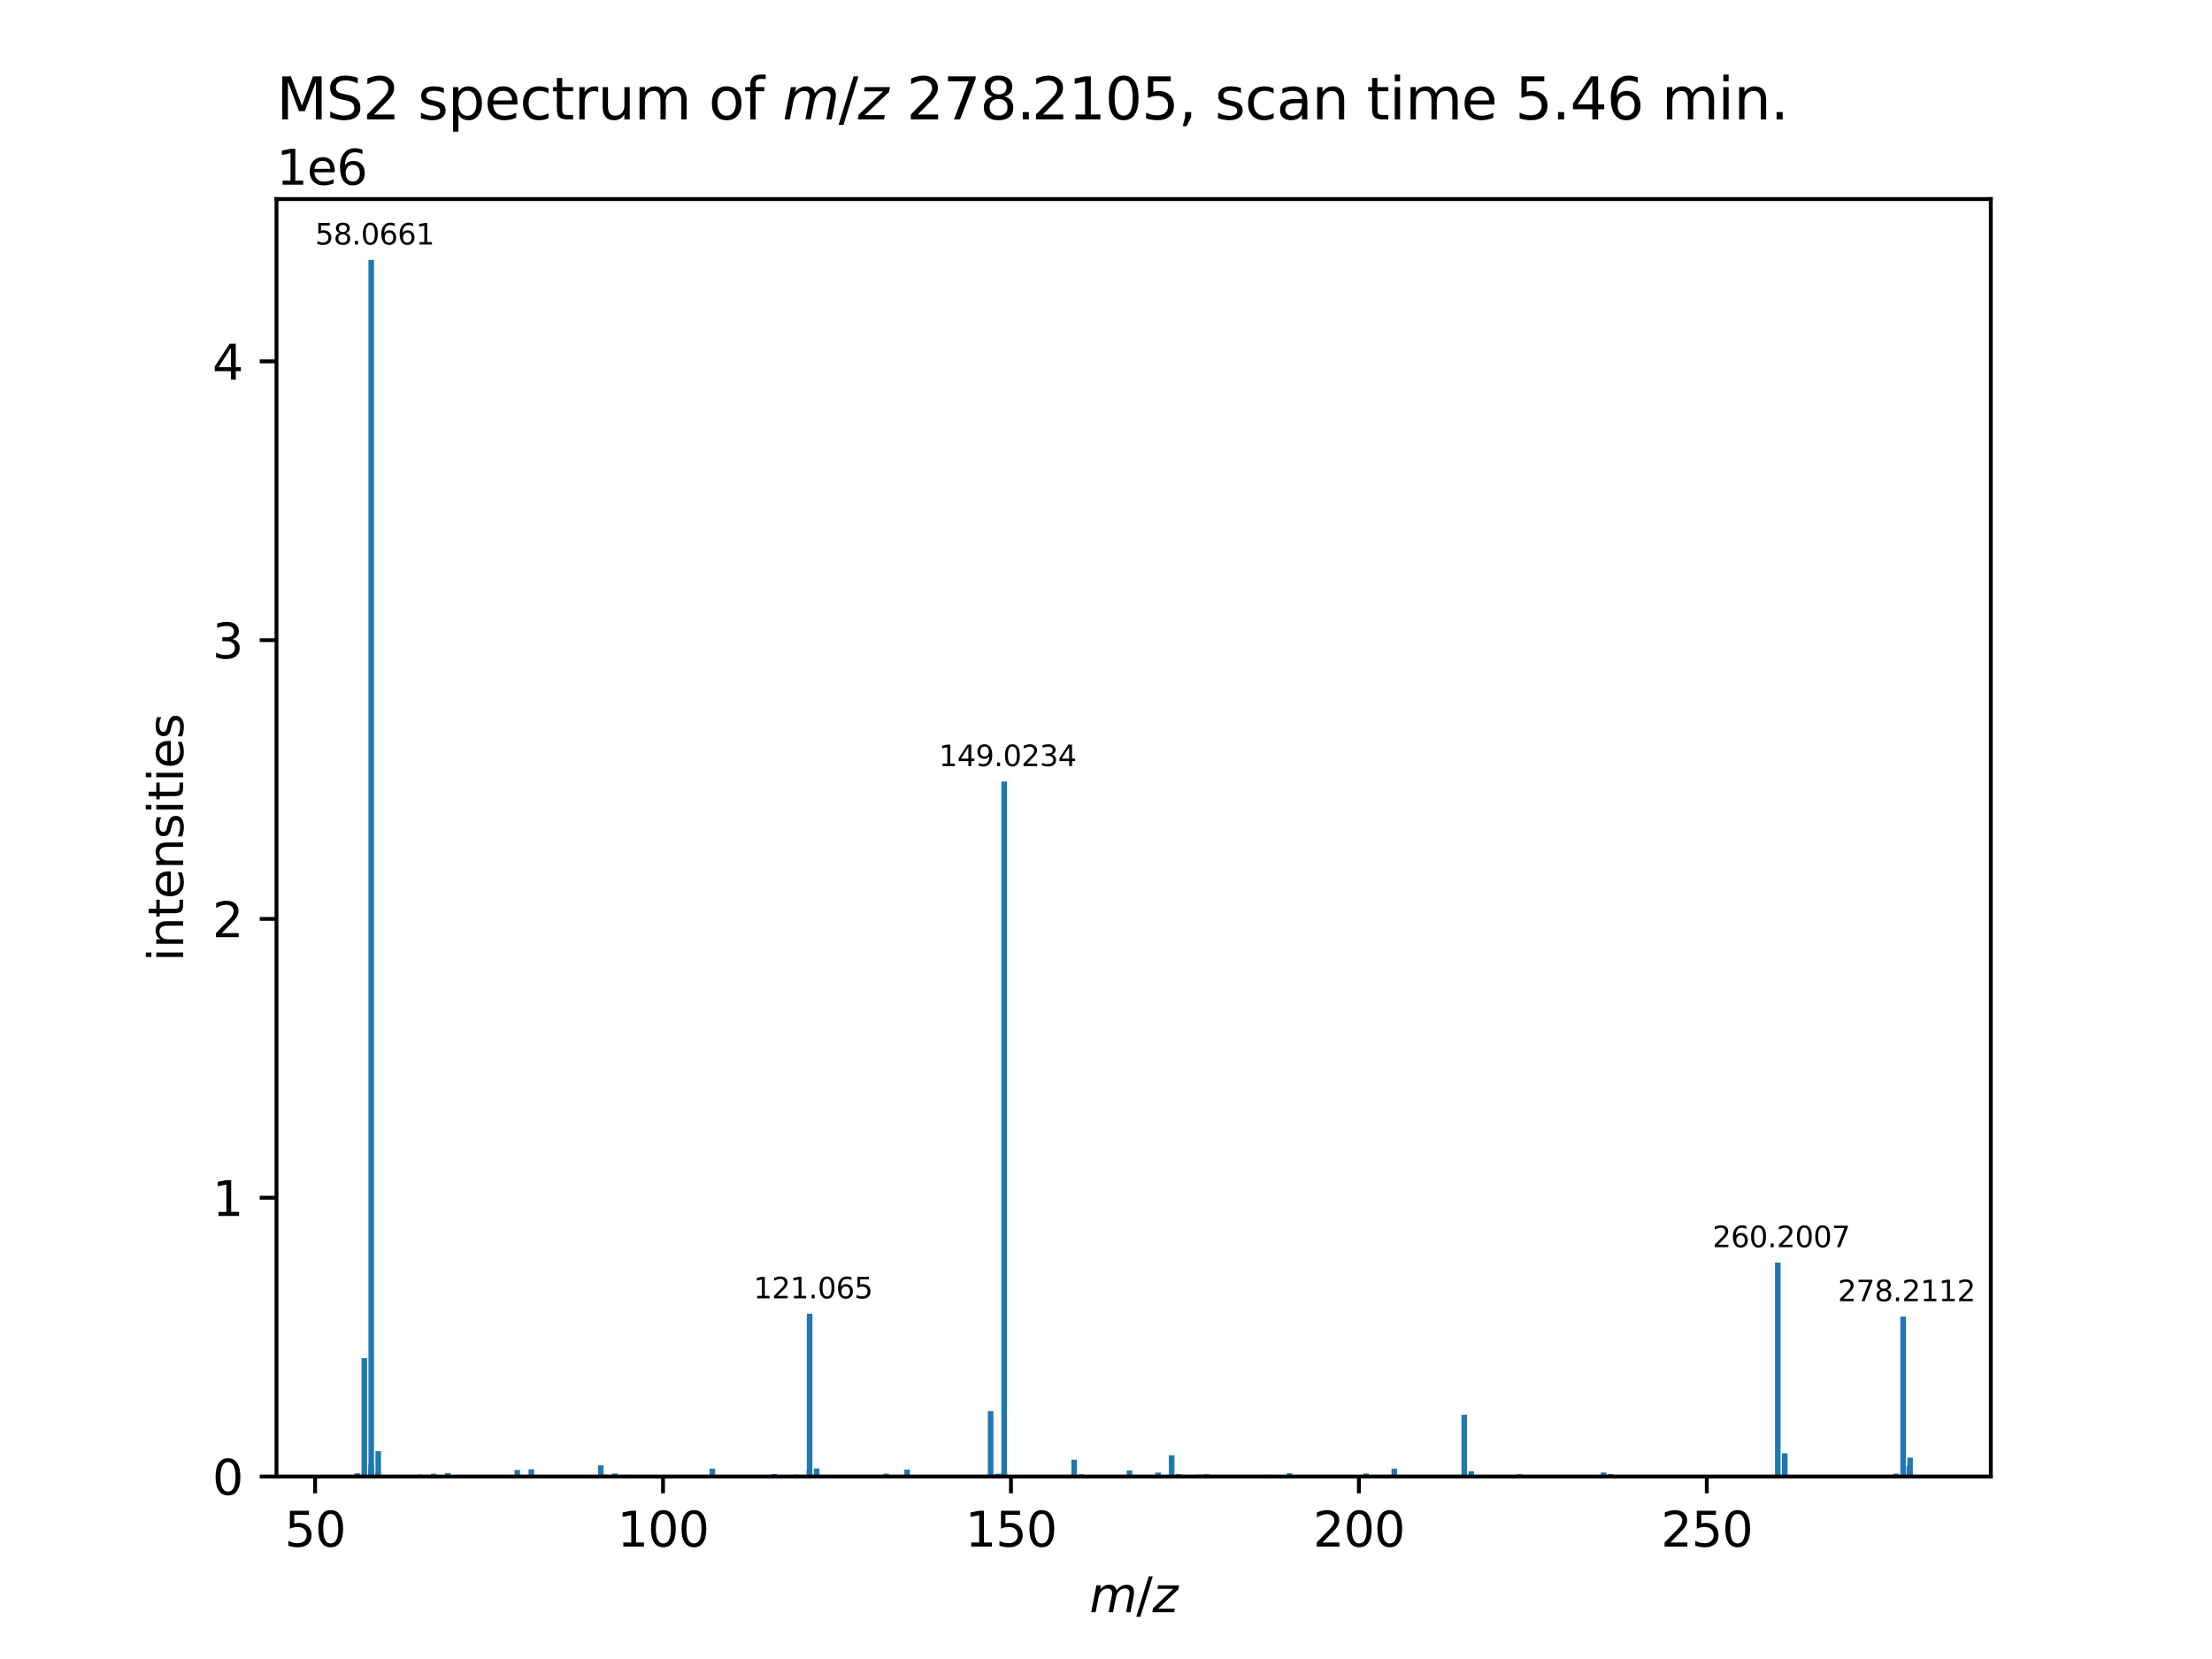 <?xml version="1.0" encoding="utf-8" standalone="no"?>
<!DOCTYPE svg PUBLIC "-//W3C//DTD SVG 1.1//EN"
  "http://www.w3.org/Graphics/SVG/1.1/DTD/svg11.dtd">
<svg xmlns:xlink="http://www.w3.org/1999/xlink" width="460.8pt" height="345.6pt" viewBox="0 0 460.8 345.6" xmlns="http://www.w3.org/2000/svg" version="1.1">
 <defs>
  <style type="text/css">*{stroke-linejoin: round; stroke-linecap: butt}</style>
 </defs>
 <g id="figure_1">
  <g id="patch_1">
   <path d="M 0 345.6 
L 460.8 345.6 
L 460.8 0 
L 0 0 
z
" style="fill: #ffffff"/>
  </g>
  <g id="axes_1">
   <g id="patch_2">
    <path d="M 57.6 307.584 
L 414.72 307.584 
L 414.72 41.472 
L 57.6 41.472 
z
" style="fill: #ffffff"/>
   </g>
   <g id="patch_3">
    <path d="M 73.833 307.584 
L 74.992 307.584 
L 74.992 306.91 
L 73.833 306.91 
z
" clip-path="url(#p2439f1c4aa)" style="fill: #1f77b4"/>
   </g>
   <g id="patch_4">
    <path d="M 75.308 307.584 
L 76.467 307.584 
L 76.467 306.973 
L 75.308 306.973 
z
" clip-path="url(#p2439f1c4aa)" style="fill: #1f77b4"/>
   </g>
   <g id="patch_5">
    <path d="M 75.312 307.584 
L 76.472 307.584 
L 76.472 282.923 
L 75.312 282.923 
z
" clip-path="url(#p2439f1c4aa)" style="fill: #1f77b4"/>
   </g>
   <g id="patch_6">
    <path d="M 76.746 307.584 
L 77.906 307.584 
L 77.906 306.656 
L 76.746 306.656 
z
" clip-path="url(#p2439f1c4aa)" style="fill: #1f77b4"/>
   </g>
   <g id="patch_7">
    <path d="M 76.748 307.584 
L 77.907 307.584 
L 77.907 306.464 
L 76.748 306.464 
z
" clip-path="url(#p2439f1c4aa)" style="fill: #1f77b4"/>
   </g>
   <g id="patch_8">
    <path d="M 76.755 307.584 
L 77.914 307.584 
L 77.914 54.144 
L 76.755 54.144 
z
" clip-path="url(#p2439f1c4aa)" style="fill: #1f77b4"/>
   </g>
   <g id="patch_9">
    <path d="M 76.759 307.584 
L 77.918 307.584 
L 77.918 304.97 
L 76.759 304.97 
z
" clip-path="url(#p2439f1c4aa)" style="fill: #1f77b4"/>
   </g>
   <g id="patch_10">
    <path d="M 76.762 307.584 
L 77.921 307.584 
L 77.921 306.816 
L 76.762 306.816 
z
" clip-path="url(#p2439f1c4aa)" style="fill: #1f77b4"/>
   </g>
   <g id="patch_11">
    <path d="M 76.764 307.584 
L 77.923 307.584 
L 77.923 305.835 
L 76.764 305.835 
z
" clip-path="url(#p2439f1c4aa)" style="fill: #1f77b4"/>
   </g>
   <g id="patch_12">
    <path d="M 76.769 307.584 
L 77.928 307.584 
L 77.928 307.329 
L 76.769 307.329 
z
" clip-path="url(#p2439f1c4aa)" style="fill: #1f77b4"/>
   </g>
   <g id="patch_13">
    <path d="M 76.77 307.584 
L 77.93 307.584 
L 77.93 307.314 
L 76.77 307.314 
z
" clip-path="url(#p2439f1c4aa)" style="fill: #1f77b4"/>
   </g>
   <g id="patch_14">
    <path d="M 78.2 307.584 
L 79.359 307.584 
L 79.359 306.814 
L 78.2 306.814 
z
" clip-path="url(#p2439f1c4aa)" style="fill: #1f77b4"/>
   </g>
   <g id="patch_15">
    <path d="M 78.209 307.584 
L 79.369 307.584 
L 79.369 302.293 
L 78.209 302.293 
z
" clip-path="url(#p2439f1c4aa)" style="fill: #1f77b4"/>
   </g>
   <g id="patch_16">
    <path d="M 78.213 307.584 
L 79.373 307.584 
L 79.373 307.081 
L 78.213 307.081 
z
" clip-path="url(#p2439f1c4aa)" style="fill: #1f77b4"/>
   </g>
   <g id="patch_17">
    <path d="M 86.863 307.584 
L 88.023 307.584 
L 88.023 307.194 
L 86.863 307.194 
z
" clip-path="url(#p2439f1c4aa)" style="fill: #1f77b4"/>
   </g>
   <g id="patch_18">
    <path d="M 89.785 307.584 
L 90.945 307.584 
L 90.945 307.014 
L 89.785 307.014 
z
" clip-path="url(#p2439f1c4aa)" style="fill: #1f77b4"/>
   </g>
   <g id="patch_19">
    <path d="M 92.707 307.584 
L 93.867 307.584 
L 93.867 306.861 
L 92.707 306.861 
z
" clip-path="url(#p2439f1c4aa)" style="fill: #1f77b4"/>
   </g>
   <g id="patch_20">
    <path d="M 107.18 307.584 
L 108.339 307.584 
L 108.339 306.229 
L 107.18 306.229 
z
" clip-path="url(#p2439f1c4aa)" style="fill: #1f77b4"/>
   </g>
   <g id="patch_21">
    <path d="M 110.08 307.584 
L 111.24 307.584 
L 111.24 307.286 
L 110.08 307.286 
z
" clip-path="url(#p2439f1c4aa)" style="fill: #1f77b4"/>
   </g>
   <g id="patch_22">
    <path d="M 110.102 307.584 
L 111.261 307.584 
L 111.261 306.084 
L 110.102 306.084 
z
" clip-path="url(#p2439f1c4aa)" style="fill: #1f77b4"/>
   </g>
   <g id="patch_23">
    <path d="M 118.464 307.584 
L 119.624 307.584 
L 119.624 307.308 
L 118.464 307.308 
z
" clip-path="url(#p2439f1c4aa)" style="fill: #1f77b4"/>
   </g>
   <g id="patch_24">
    <path d="M 124.575 307.584 
L 125.734 307.584 
L 125.734 305.264 
L 124.575 305.264 
z
" clip-path="url(#p2439f1c4aa)" style="fill: #1f77b4"/>
   </g>
   <g id="patch_25">
    <path d="M 125.217 307.584 
L 126.377 307.584 
L 126.377 307.188 
L 125.217 307.188 
z
" clip-path="url(#p2439f1c4aa)" style="fill: #1f77b4"/>
   </g>
   <g id="patch_26">
    <path d="M 127.496 307.584 
L 128.656 307.584 
L 128.656 306.955 
L 127.496 306.955 
z
" clip-path="url(#p2439f1c4aa)" style="fill: #1f77b4"/>
   </g>
   <g id="patch_27">
    <path d="M 130.418 307.584 
L 131.578 307.584 
L 131.578 307.228 
L 130.418 307.228 
z
" clip-path="url(#p2439f1c4aa)" style="fill: #1f77b4"/>
   </g>
   <g id="patch_28">
    <path d="M 147.761 307.584 
L 148.921 307.584 
L 148.921 307.262 
L 147.761 307.262 
z
" clip-path="url(#p2439f1c4aa)" style="fill: #1f77b4"/>
   </g>
   <g id="patch_29">
    <path d="M 147.813 307.584 
L 148.973 307.584 
L 148.973 305.95 
L 147.813 305.95 
z
" clip-path="url(#p2439f1c4aa)" style="fill: #1f77b4"/>
   </g>
   <g id="patch_30">
    <path d="M 160.683 307.584 
L 161.843 307.584 
L 161.843 307.058 
L 160.683 307.058 
z
" clip-path="url(#p2439f1c4aa)" style="fill: #1f77b4"/>
   </g>
   <g id="patch_31">
    <path d="M 165.171 307.584 
L 166.331 307.584 
L 166.331 307.205 
L 165.171 307.205 
z
" clip-path="url(#p2439f1c4aa)" style="fill: #1f77b4"/>
   </g>
   <g id="patch_32">
    <path d="M 168.025 307.584 
L 169.184 307.584 
L 169.184 306.011 
L 168.025 306.011 
z
" clip-path="url(#p2439f1c4aa)" style="fill: #1f77b4"/>
   </g>
   <g id="patch_33">
    <path d="M 168.042 307.584 
L 169.202 307.584 
L 169.202 307.238 
L 168.042 307.238 
z
" clip-path="url(#p2439f1c4aa)" style="fill: #1f77b4"/>
   </g>
   <g id="patch_34">
    <path d="M 168.063 307.584 
L 169.222 307.584 
L 169.222 307.279 
L 168.063 307.279 
z
" clip-path="url(#p2439f1c4aa)" style="fill: #1f77b4"/>
   </g>
   <g id="patch_35">
    <path d="M 168.067 307.584 
L 169.227 307.584 
L 169.227 307.159 
L 168.067 307.159 
z
" clip-path="url(#p2439f1c4aa)" style="fill: #1f77b4"/>
   </g>
   <g id="patch_36">
    <path d="M 168.077 307.584 
L 169.237 307.584 
L 169.237 273.676 
L 168.077 273.676 
z
" clip-path="url(#p2439f1c4aa)" style="fill: #1f77b4"/>
   </g>
   <g id="patch_37">
    <path d="M 169.531 307.584 
L 170.691 307.584 
L 170.691 305.907 
L 169.531 305.907 
z
" clip-path="url(#p2439f1c4aa)" style="fill: #1f77b4"/>
   </g>
   <g id="patch_38">
    <path d="M 182.55 307.584 
L 183.71 307.584 
L 183.71 307.266 
L 182.55 307.266 
z
" clip-path="url(#p2439f1c4aa)" style="fill: #1f77b4"/>
   </g>
   <g id="patch_39">
    <path d="M 184.011 307.584 
L 185.17 307.584 
L 185.17 306.992 
L 184.011 306.992 
z
" clip-path="url(#p2439f1c4aa)" style="fill: #1f77b4"/>
   </g>
   <g id="patch_40">
    <path d="M 188.393 307.584 
L 189.553 307.584 
L 189.553 306.137 
L 188.393 306.137 
z
" clip-path="url(#p2439f1c4aa)" style="fill: #1f77b4"/>
   </g>
   <g id="patch_41">
    <path d="M 205.789 307.584 
L 206.948 307.584 
L 206.948 293.959 
L 205.789 293.959 
z
" clip-path="url(#p2439f1c4aa)" style="fill: #1f77b4"/>
   </g>
   <g id="patch_42">
    <path d="M 205.806 307.584 
L 206.966 307.584 
L 206.966 307.062 
L 205.806 307.062 
z
" clip-path="url(#p2439f1c4aa)" style="fill: #1f77b4"/>
   </g>
   <g id="patch_43">
    <path d="M 207.243 307.584 
L 208.403 307.584 
L 208.403 307.005 
L 207.243 307.005 
z
" clip-path="url(#p2439f1c4aa)" style="fill: #1f77b4"/>
   </g>
   <g id="patch_44">
    <path d="M 208.57 307.584 
L 209.73 307.584 
L 209.73 306.891 
L 208.57 306.891 
z
" clip-path="url(#p2439f1c4aa)" style="fill: #1f77b4"/>
   </g>
   <g id="patch_45">
    <path d="M 208.577 307.584 
L 209.737 307.584 
L 209.737 306.859 
L 208.577 306.859 
z
" clip-path="url(#p2439f1c4aa)" style="fill: #1f77b4"/>
   </g>
   <g id="patch_46">
    <path d="M 208.605 307.584 
L 209.765 307.584 
L 209.765 162.8 
L 208.605 162.8 
z
" clip-path="url(#p2439f1c4aa)" style="fill: #1f77b4"/>
   </g>
   <g id="patch_47">
    <path d="M 208.641 307.584 
L 209.801 307.584 
L 209.801 306.657 
L 208.641 306.657 
z
" clip-path="url(#p2439f1c4aa)" style="fill: #1f77b4"/>
   </g>
   <g id="patch_48">
    <path d="M 213.127 307.584 
L 214.287 307.584 
L 214.287 307.25 
L 213.127 307.25 
z
" clip-path="url(#p2439f1c4aa)" style="fill: #1f77b4"/>
   </g>
   <g id="patch_49">
    <path d="M 221.722 307.584 
L 222.882 307.584 
L 222.882 307.291 
L 221.722 307.291 
z
" clip-path="url(#p2439f1c4aa)" style="fill: #1f77b4"/>
   </g>
   <g id="patch_50">
    <path d="M 223.184 307.584 
L 224.343 307.584 
L 224.343 304.082 
L 223.184 304.082 
z
" clip-path="url(#p2439f1c4aa)" style="fill: #1f77b4"/>
   </g>
   <g id="patch_51">
    <path d="M 224.639 307.584 
L 225.799 307.584 
L 225.799 307.131 
L 224.639 307.131 
z
" clip-path="url(#p2439f1c4aa)" style="fill: #1f77b4"/>
   </g>
   <g id="patch_52">
    <path d="M 234.713 307.584 
L 235.872 307.584 
L 235.872 306.324 
L 234.713 306.324 
z
" clip-path="url(#p2439f1c4aa)" style="fill: #1f77b4"/>
   </g>
   <g id="patch_53">
    <path d="M 240.662 307.584 
L 241.821 307.584 
L 241.821 306.761 
L 240.662 306.761 
z
" clip-path="url(#p2439f1c4aa)" style="fill: #1f77b4"/>
   </g>
   <g id="patch_54">
    <path d="M 243.5 307.584 
L 244.66 307.584 
L 244.66 303.158 
L 243.5 303.158 
z
" clip-path="url(#p2439f1c4aa)" style="fill: #1f77b4"/>
   </g>
   <g id="patch_55">
    <path d="M 244.955 307.584 
L 246.115 307.584 
L 246.115 307.116 
L 244.955 307.116 
z
" clip-path="url(#p2439f1c4aa)" style="fill: #1f77b4"/>
   </g>
   <g id="patch_56">
    <path d="M 249.325 307.584 
L 250.485 307.584 
L 250.485 307.197 
L 249.325 307.197 
z
" clip-path="url(#p2439f1c4aa)" style="fill: #1f77b4"/>
   </g>
   <g id="patch_57">
    <path d="M 250.786 307.584 
L 251.946 307.584 
L 251.946 307.13 
L 250.786 307.13 
z
" clip-path="url(#p2439f1c4aa)" style="fill: #1f77b4"/>
   </g>
   <g id="patch_58">
    <path d="M 258.027 307.584 
L 259.187 307.584 
L 259.187 307.256 
L 258.027 307.256 
z
" clip-path="url(#p2439f1c4aa)" style="fill: #1f77b4"/>
   </g>
   <g id="patch_59">
    <path d="M 263.819 307.584 
L 264.979 307.584 
L 264.979 307.233 
L 263.819 307.233 
z
" clip-path="url(#p2439f1c4aa)" style="fill: #1f77b4"/>
   </g>
   <g id="patch_60">
    <path d="M 268.077 307.584 
L 269.236 307.584 
L 269.236 306.904 
L 268.077 306.904 
z
" clip-path="url(#p2439f1c4aa)" style="fill: #1f77b4"/>
   </g>
   <g id="patch_61">
    <path d="M 284.016 307.584 
L 285.176 307.584 
L 285.176 306.969 
L 284.016 306.969 
z
" clip-path="url(#p2439f1c4aa)" style="fill: #1f77b4"/>
   </g>
   <g id="patch_62">
    <path d="M 289.872 307.584 
L 291.032 307.584 
L 291.032 305.941 
L 289.872 305.941 
z
" clip-path="url(#p2439f1c4aa)" style="fill: #1f77b4"/>
   </g>
   <g id="patch_63">
    <path d="M 303.41 307.584 
L 304.569 307.584 
L 304.569 307.312 
L 303.41 307.312 
z
" clip-path="url(#p2439f1c4aa)" style="fill: #1f77b4"/>
   </g>
   <g id="patch_64">
    <path d="M 304.451 307.584 
L 305.611 307.584 
L 305.611 294.716 
L 304.451 294.716 
z
" clip-path="url(#p2439f1c4aa)" style="fill: #1f77b4"/>
   </g>
   <g id="patch_65">
    <path d="M 304.481 307.584 
L 305.641 307.584 
L 305.641 307.141 
L 304.481 307.141 
z
" clip-path="url(#p2439f1c4aa)" style="fill: #1f77b4"/>
   </g>
   <g id="patch_66">
    <path d="M 305.906 307.584 
L 307.065 307.584 
L 307.065 306.485 
L 305.906 306.485 
z
" clip-path="url(#p2439f1c4aa)" style="fill: #1f77b4"/>
   </g>
   <g id="patch_67">
    <path d="M 310.009 307.584 
L 311.169 307.584 
L 311.169 307.265 
L 310.009 307.265 
z
" clip-path="url(#p2439f1c4aa)" style="fill: #1f77b4"/>
   </g>
   <g id="patch_68">
    <path d="M 315.98 307.584 
L 317.14 307.584 
L 317.14 307.098 
L 315.98 307.098 
z
" clip-path="url(#p2439f1c4aa)" style="fill: #1f77b4"/>
   </g>
   <g id="patch_69">
    <path d="M 332.017 307.584 
L 333.177 307.584 
L 333.177 307.28 
L 332.017 307.28 
z
" clip-path="url(#p2439f1c4aa)" style="fill: #1f77b4"/>
   </g>
   <g id="patch_70">
    <path d="M 333.48 307.584 
L 334.64 307.584 
L 334.64 306.751 
L 333.48 306.751 
z
" clip-path="url(#p2439f1c4aa)" style="fill: #1f77b4"/>
   </g>
   <g id="patch_71">
    <path d="M 334.934 307.584 
L 336.094 307.584 
L 336.094 307.091 
L 334.934 307.091 
z
" clip-path="url(#p2439f1c4aa)" style="fill: #1f77b4"/>
   </g>
   <g id="patch_72">
    <path d="M 369.766 307.584 
L 370.926 307.584 
L 370.926 263.015 
L 369.766 263.015 
z
" clip-path="url(#p2439f1c4aa)" style="fill: #1f77b4"/>
   </g>
   <g id="patch_73">
    <path d="M 371.221 307.584 
L 372.381 307.584 
L 372.381 302.744 
L 371.221 302.744 
z
" clip-path="url(#p2439f1c4aa)" style="fill: #1f77b4"/>
   </g>
   <g id="patch_74">
    <path d="M 394.377 307.584 
L 395.537 307.584 
L 395.537 306.994 
L 394.377 306.994 
z
" clip-path="url(#p2439f1c4aa)" style="fill: #1f77b4"/>
   </g>
   <g id="patch_75">
    <path d="M 395.874 307.584 
L 397.033 307.584 
L 397.033 274.267 
L 395.874 274.267 
z
" clip-path="url(#p2439f1c4aa)" style="fill: #1f77b4"/>
   </g>
   <g id="patch_76">
    <path d="M 395.91 307.584 
L 397.07 307.584 
L 397.07 307.148 
L 395.91 307.148 
z
" clip-path="url(#p2439f1c4aa)" style="fill: #1f77b4"/>
   </g>
   <g id="patch_77">
    <path d="M 397.153 307.584 
L 398.313 307.584 
L 398.313 305.455 
L 397.153 305.455 
z
" clip-path="url(#p2439f1c4aa)" style="fill: #1f77b4"/>
   </g>
   <g id="patch_78">
    <path d="M 397.328 307.584 
L 398.487 307.584 
L 398.487 303.65 
L 397.328 303.65 
z
" clip-path="url(#p2439f1c4aa)" style="fill: #1f77b4"/>
   </g>
   <g id="matplotlib.axis_1">
    <g id="xtick_1">
     <g id="line2d_1">
      <defs>
       <path id="m62c9e5da1f" d="M 0 0 
L 0 3.5 
" style="stroke: #000000; stroke-width: 0.8"/>
      </defs>
      <g>
       <use xlink:href="#m62c9e5da1f" x="65.642" y="307.584" style="stroke: #000000; stroke-width: 0.8"/>
      </g>
     </g>
     <g id="text_1">
      <!-- 50 -->
      <g transform="translate(59.28 322.182) scale(0.1 -0.1)">
       <defs>
        <path id="DejaVuSans-35" d="M 691 4666 
L 3169 4666 
L 3169 4134 
L 1269 4134 
L 1269 2991 
Q 1406 3038 1543 3061 
Q 1681 3084 1819 3084 
Q 2600 3084 3056 2656 
Q 3513 2228 3513 1497 
Q 3513 744 3044 326 
Q 2575 -91 1722 -91 
Q 1428 -91 1123 -41 
Q 819 9 494 109 
L 494 744 
Q 775 591 1075 516 
Q 1375 441 1709 441 
Q 2250 441 2565 725 
Q 2881 1009 2881 1497 
Q 2881 1984 2565 2268 
Q 2250 2553 1709 2553 
Q 1456 2553 1204 2497 
Q 953 2441 691 2322 
L 691 4666 
z
" transform="scale(0.016)"/>
        <path id="DejaVuSans-30" d="M 2034 4250 
Q 1547 4250 1301 3770 
Q 1056 3291 1056 2328 
Q 1056 1369 1301 889 
Q 1547 409 2034 409 
Q 2525 409 2770 889 
Q 3016 1369 3016 2328 
Q 3016 3291 2770 3770 
Q 2525 4250 2034 4250 
z
M 2034 4750 
Q 2819 4750 3233 4129 
Q 3647 3509 3647 2328 
Q 3647 1150 3233 529 
Q 2819 -91 2034 -91 
Q 1250 -91 836 529 
Q 422 1150 422 2328 
Q 422 3509 836 4129 
Q 1250 4750 2034 4750 
z
" transform="scale(0.016)"/>
       </defs>
       <use xlink:href="#DejaVuSans-35"/>
       <use xlink:href="#DejaVuSans-30" x="63.623"/>
      </g>
     </g>
    </g>
    <g id="xtick_2">
     <g id="line2d_2">
      <g>
       <use xlink:href="#m62c9e5da1f" x="138.121" y="307.584" style="stroke: #000000; stroke-width: 0.8"/>
      </g>
     </g>
     <g id="text_2">
      <!-- 100 -->
      <g transform="translate(128.578 322.182) scale(0.1 -0.1)">
       <defs>
        <path id="DejaVuSans-31" d="M 794 531 
L 1825 531 
L 1825 4091 
L 703 3866 
L 703 4441 
L 1819 4666 
L 2450 4666 
L 2450 531 
L 3481 531 
L 3481 0 
L 794 0 
L 794 531 
z
" transform="scale(0.016)"/>
       </defs>
       <use xlink:href="#DejaVuSans-31"/>
       <use xlink:href="#DejaVuSans-30" x="63.623"/>
       <use xlink:href="#DejaVuSans-30" x="127.246"/>
      </g>
     </g>
    </g>
    <g id="xtick_3">
     <g id="line2d_3">
      <g>
       <use xlink:href="#m62c9e5da1f" x="210.601" y="307.584" style="stroke: #000000; stroke-width: 0.8"/>
      </g>
     </g>
     <g id="text_3">
      <!-- 150 -->
      <g transform="translate(201.057 322.182) scale(0.1 -0.1)">
       <use xlink:href="#DejaVuSans-31"/>
       <use xlink:href="#DejaVuSans-35" x="63.623"/>
       <use xlink:href="#DejaVuSans-30" x="127.246"/>
      </g>
     </g>
    </g>
    <g id="xtick_4">
     <g id="line2d_4">
      <g>
       <use xlink:href="#m62c9e5da1f" x="283.08" y="307.584" style="stroke: #000000; stroke-width: 0.8"/>
      </g>
     </g>
     <g id="text_4">
      <!-- 200 -->
      <g transform="translate(273.536 322.182) scale(0.1 -0.1)">
       <defs>
        <path id="DejaVuSans-32" d="M 1228 531 
L 3431 531 
L 3431 0 
L 469 0 
L 469 531 
Q 828 903 1448 1529 
Q 2069 2156 2228 2338 
Q 2531 2678 2651 2914 
Q 2772 3150 2772 3378 
Q 2772 3750 2511 3984 
Q 2250 4219 1831 4219 
Q 1534 4219 1204 4116 
Q 875 4013 500 3803 
L 500 4441 
Q 881 4594 1212 4672 
Q 1544 4750 1819 4750 
Q 2544 4750 2975 4387 
Q 3406 4025 3406 3419 
Q 3406 3131 3298 2873 
Q 3191 2616 2906 2266 
Q 2828 2175 2409 1742 
Q 1991 1309 1228 531 
z
" transform="scale(0.016)"/>
       </defs>
       <use xlink:href="#DejaVuSans-32"/>
       <use xlink:href="#DejaVuSans-30" x="63.623"/>
       <use xlink:href="#DejaVuSans-30" x="127.246"/>
      </g>
     </g>
    </g>
    <g id="xtick_5">
     <g id="line2d_5">
      <g>
       <use xlink:href="#m62c9e5da1f" x="355.559" y="307.584" style="stroke: #000000; stroke-width: 0.8"/>
      </g>
     </g>
     <g id="text_5">
      <!-- 250 -->
      <g transform="translate(346.015 322.182) scale(0.1 -0.1)">
       <use xlink:href="#DejaVuSans-32"/>
       <use xlink:href="#DejaVuSans-35" x="63.623"/>
       <use xlink:href="#DejaVuSans-30" x="127.246"/>
      </g>
     </g>
    </g>
    <g id="text_6">
     <!-- ${m/z}$ -->
     <g transform="translate(226.96 335.861) scale(0.1 -0.1)">
      <defs>
       <path id="DejaVuSans-Oblique-6d" d="M 5747 2113 
L 5338 0 
L 4763 0 
L 5166 2094 
Q 5191 2228 5203 2325 
Q 5216 2422 5216 2491 
Q 5216 2772 5059 2928 
Q 4903 3084 4622 3084 
Q 4203 3084 3875 2770 
Q 3547 2456 3450 1953 
L 3066 0 
L 2491 0 
L 2900 2094 
Q 2925 2209 2937 2307 
Q 2950 2406 2950 2484 
Q 2950 2769 2794 2926 
Q 2638 3084 2363 3084 
Q 1938 3084 1609 2770 
Q 1281 2456 1184 1953 
L 800 0 
L 225 0 
L 909 3500 
L 1484 3500 
L 1375 2956 
Q 1609 3263 1923 3423 
Q 2238 3584 2597 3584 
Q 2978 3584 3223 3384 
Q 3469 3184 3519 2828 
Q 3781 3197 4126 3390 
Q 4472 3584 4856 3584 
Q 5306 3584 5551 3325 
Q 5797 3066 5797 2591 
Q 5797 2488 5784 2364 
Q 5772 2241 5747 2113 
z
" transform="scale(0.016)"/>
       <path id="DejaVuSans-2f" d="M 1625 4666 
L 2156 4666 
L 531 -594 
L 0 -594 
L 1625 4666 
z
" transform="scale(0.016)"/>
       <path id="DejaVuSans-Oblique-7a" d="M 744 3500 
L 3475 3500 
L 3372 2975 
L 738 459 
L 2913 459 
L 2822 0 
L -19 0 
L 84 525 
L 2719 3041 
L 653 3041 
L 744 3500 
z
" transform="scale(0.016)"/>
      </defs>
      <use xlink:href="#DejaVuSans-Oblique-6d" transform="translate(0 0.094)"/>
      <use xlink:href="#DejaVuSans-2f" transform="translate(97.412 0.094)"/>
      <use xlink:href="#DejaVuSans-Oblique-7a" transform="translate(131.104 0.094)"/>
     </g>
    </g>
   </g>
   <g id="matplotlib.axis_2">
    <g id="ytick_1">
     <g id="line2d_6">
      <defs>
       <path id="ma4b108378b" d="M 0 0 
L -3.5 0 
" style="stroke: #000000; stroke-width: 0.8"/>
      </defs>
      <g>
       <use xlink:href="#ma4b108378b" x="57.6" y="307.584" style="stroke: #000000; stroke-width: 0.8"/>
      </g>
     </g>
     <g id="text_7">
      <!-- 0 -->
      <g transform="translate(44.237 311.383) scale(0.1 -0.1)">
       <use xlink:href="#DejaVuSans-30"/>
      </g>
     </g>
    </g>
    <g id="ytick_2">
     <g id="line2d_7">
      <g>
       <use xlink:href="#ma4b108378b" x="57.6" y="249.507" style="stroke: #000000; stroke-width: 0.8"/>
      </g>
     </g>
     <g id="text_8">
      <!-- 1 -->
      <g transform="translate(44.237 253.306) scale(0.1 -0.1)">
       <use xlink:href="#DejaVuSans-31"/>
      </g>
     </g>
    </g>
    <g id="ytick_3">
     <g id="line2d_8">
      <g>
       <use xlink:href="#ma4b108378b" x="57.6" y="191.43" style="stroke: #000000; stroke-width: 0.8"/>
      </g>
     </g>
     <g id="text_9">
      <!-- 2 -->
      <g transform="translate(44.237 195.229) scale(0.1 -0.1)">
       <use xlink:href="#DejaVuSans-32"/>
      </g>
     </g>
    </g>
    <g id="ytick_4">
     <g id="line2d_9">
      <g>
       <use xlink:href="#ma4b108378b" x="57.6" y="133.353" style="stroke: #000000; stroke-width: 0.8"/>
      </g>
     </g>
     <g id="text_10">
      <!-- 3 -->
      <g transform="translate(44.237 137.152) scale(0.1 -0.1)">
       <defs>
        <path id="DejaVuSans-33" d="M 2597 2516 
Q 3050 2419 3304 2112 
Q 3559 1806 3559 1356 
Q 3559 666 3084 287 
Q 2609 -91 1734 -91 
Q 1441 -91 1130 -33 
Q 819 25 488 141 
L 488 750 
Q 750 597 1062 519 
Q 1375 441 1716 441 
Q 2309 441 2620 675 
Q 2931 909 2931 1356 
Q 2931 1769 2642 2001 
Q 2353 2234 1838 2234 
L 1294 2234 
L 1294 2753 
L 1863 2753 
Q 2328 2753 2575 2939 
Q 2822 3125 2822 3475 
Q 2822 3834 2567 4026 
Q 2313 4219 1838 4219 
Q 1578 4219 1281 4162 
Q 984 4106 628 3988 
L 628 4550 
Q 988 4650 1302 4700 
Q 1616 4750 1894 4750 
Q 2613 4750 3031 4423 
Q 3450 4097 3450 3541 
Q 3450 3153 3228 2886 
Q 3006 2619 2597 2516 
z
" transform="scale(0.016)"/>
       </defs>
       <use xlink:href="#DejaVuSans-33"/>
      </g>
     </g>
    </g>
    <g id="ytick_5">
     <g id="line2d_10">
      <g>
       <use xlink:href="#ma4b108378b" x="57.6" y="75.276" style="stroke: #000000; stroke-width: 0.8"/>
      </g>
     </g>
     <g id="text_11">
      <!-- 4 -->
      <g transform="translate(44.237 79.075) scale(0.1 -0.1)">
       <defs>
        <path id="DejaVuSans-34" d="M 2419 4116 
L 825 1625 
L 2419 1625 
L 2419 4116 
z
M 2253 4666 
L 3047 4666 
L 3047 1625 
L 3713 1625 
L 3713 1100 
L 3047 1100 
L 3047 0 
L 2419 0 
L 2419 1100 
L 313 1100 
L 313 1709 
L 2253 4666 
z
" transform="scale(0.016)"/>
       </defs>
       <use xlink:href="#DejaVuSans-34"/>
      </g>
     </g>
    </g>
    <g id="text_12">
     <!-- intensities -->
     <g transform="translate(38.158 200.315) rotate(-90) scale(0.1 -0.1)">
      <defs>
       <path id="DejaVuSans-69" d="M 603 3500 
L 1178 3500 
L 1178 0 
L 603 0 
L 603 3500 
z
M 603 4863 
L 1178 4863 
L 1178 4134 
L 603 4134 
L 603 4863 
z
" transform="scale(0.016)"/>
       <path id="DejaVuSans-6e" d="M 3513 2113 
L 3513 0 
L 2938 0 
L 2938 2094 
Q 2938 2591 2744 2837 
Q 2550 3084 2163 3084 
Q 1697 3084 1428 2787 
Q 1159 2491 1159 1978 
L 1159 0 
L 581 0 
L 581 3500 
L 1159 3500 
L 1159 2956 
Q 1366 3272 1645 3428 
Q 1925 3584 2291 3584 
Q 2894 3584 3203 3211 
Q 3513 2838 3513 2113 
z
" transform="scale(0.016)"/>
       <path id="DejaVuSans-74" d="M 1172 4494 
L 1172 3500 
L 2356 3500 
L 2356 3053 
L 1172 3053 
L 1172 1153 
Q 1172 725 1289 603 
Q 1406 481 1766 481 
L 2356 481 
L 2356 0 
L 1766 0 
Q 1100 0 847 248 
Q 594 497 594 1153 
L 594 3053 
L 172 3053 
L 172 3500 
L 594 3500 
L 594 4494 
L 1172 4494 
z
" transform="scale(0.016)"/>
       <path id="DejaVuSans-65" d="M 3597 1894 
L 3597 1613 
L 953 1613 
Q 991 1019 1311 708 
Q 1631 397 2203 397 
Q 2534 397 2845 478 
Q 3156 559 3463 722 
L 3463 178 
Q 3153 47 2828 -22 
Q 2503 -91 2169 -91 
Q 1331 -91 842 396 
Q 353 884 353 1716 
Q 353 2575 817 3079 
Q 1281 3584 2069 3584 
Q 2775 3584 3186 3129 
Q 3597 2675 3597 1894 
z
M 3022 2063 
Q 3016 2534 2758 2815 
Q 2500 3097 2075 3097 
Q 1594 3097 1305 2825 
Q 1016 2553 972 2059 
L 3022 2063 
z
" transform="scale(0.016)"/>
       <path id="DejaVuSans-73" d="M 2834 3397 
L 2834 2853 
Q 2591 2978 2328 3040 
Q 2066 3103 1784 3103 
Q 1356 3103 1142 2972 
Q 928 2841 928 2578 
Q 928 2378 1081 2264 
Q 1234 2150 1697 2047 
L 1894 2003 
Q 2506 1872 2764 1633 
Q 3022 1394 3022 966 
Q 3022 478 2636 193 
Q 2250 -91 1575 -91 
Q 1294 -91 989 -36 
Q 684 19 347 128 
L 347 722 
Q 666 556 975 473 
Q 1284 391 1588 391 
Q 1994 391 2212 530 
Q 2431 669 2431 922 
Q 2431 1156 2273 1281 
Q 2116 1406 1581 1522 
L 1381 1569 
Q 847 1681 609 1914 
Q 372 2147 372 2553 
Q 372 3047 722 3315 
Q 1072 3584 1716 3584 
Q 2034 3584 2315 3537 
Q 2597 3491 2834 3397 
z
" transform="scale(0.016)"/>
      </defs>
      <use xlink:href="#DejaVuSans-69"/>
      <use xlink:href="#DejaVuSans-6e" x="27.783"/>
      <use xlink:href="#DejaVuSans-74" x="91.162"/>
      <use xlink:href="#DejaVuSans-65" x="130.371"/>
      <use xlink:href="#DejaVuSans-6e" x="191.895"/>
      <use xlink:href="#DejaVuSans-73" x="255.273"/>
      <use xlink:href="#DejaVuSans-69" x="307.373"/>
      <use xlink:href="#DejaVuSans-74" x="335.156"/>
      <use xlink:href="#DejaVuSans-69" x="374.365"/>
      <use xlink:href="#DejaVuSans-65" x="402.148"/>
      <use xlink:href="#DejaVuSans-73" x="463.672"/>
     </g>
    </g>
    <g id="text_13">
     <!-- 1e6 -->
     <g transform="translate(57.6 38.472) scale(0.1 -0.1)">
      <defs>
       <path id="DejaVuSans-36" d="M 2113 2584 
Q 1688 2584 1439 2293 
Q 1191 2003 1191 1497 
Q 1191 994 1439 701 
Q 1688 409 2113 409 
Q 2538 409 2786 701 
Q 3034 994 3034 1497 
Q 3034 2003 2786 2293 
Q 2538 2584 2113 2584 
z
M 3366 4563 
L 3366 3988 
Q 3128 4100 2886 4159 
Q 2644 4219 2406 4219 
Q 1781 4219 1451 3797 
Q 1122 3375 1075 2522 
Q 1259 2794 1537 2939 
Q 1816 3084 2150 3084 
Q 2853 3084 3261 2657 
Q 3669 2231 3669 1497 
Q 3669 778 3244 343 
Q 2819 -91 2113 -91 
Q 1303 -91 875 529 
Q 447 1150 447 2328 
Q 447 3434 972 4092 
Q 1497 4750 2381 4750 
Q 2619 4750 2861 4703 
Q 3103 4656 3366 4563 
z
" transform="scale(0.016)"/>
      </defs>
      <use xlink:href="#DejaVuSans-31"/>
      <use xlink:href="#DejaVuSans-65" x="63.623"/>
      <use xlink:href="#DejaVuSans-36" x="125.146"/>
     </g>
    </g>
   </g>
   <g id="patch_79">
    <path d="M 57.6 307.584 
L 57.6 41.472 
" style="fill: none; stroke: #000000; stroke-width: 0.8; stroke-linejoin: miter; stroke-linecap: square"/>
   </g>
   <g id="patch_80">
    <path d="M 414.72 307.584 
L 414.72 41.472 
" style="fill: none; stroke: #000000; stroke-width: 0.8; stroke-linejoin: miter; stroke-linecap: square"/>
   </g>
   <g id="patch_81">
    <path d="M 57.6 307.584 
L 414.72 307.584 
" style="fill: none; stroke: #000000; stroke-width: 0.8; stroke-linejoin: miter; stroke-linecap: square"/>
   </g>
   <g id="patch_82">
    <path d="M 57.6 41.472 
L 414.72 41.472 
" style="fill: none; stroke: #000000; stroke-width: 0.8; stroke-linejoin: miter; stroke-linecap: square"/>
   </g>
   <g id="text_14">
    <!-- 58.0661 -->
    <g transform="translate(65.649 50.94) scale(0.06 -0.06)">
     <defs>
      <path id="DejaVuSans-38" d="M 2034 2216 
Q 1584 2216 1326 1975 
Q 1069 1734 1069 1313 
Q 1069 891 1326 650 
Q 1584 409 2034 409 
Q 2484 409 2743 651 
Q 3003 894 3003 1313 
Q 3003 1734 2745 1975 
Q 2488 2216 2034 2216 
z
M 1403 2484 
Q 997 2584 770 2862 
Q 544 3141 544 3541 
Q 544 4100 942 4425 
Q 1341 4750 2034 4750 
Q 2731 4750 3128 4425 
Q 3525 4100 3525 3541 
Q 3525 3141 3298 2862 
Q 3072 2584 2669 2484 
Q 3125 2378 3379 2068 
Q 3634 1759 3634 1313 
Q 3634 634 3220 271 
Q 2806 -91 2034 -91 
Q 1263 -91 848 271 
Q 434 634 434 1313 
Q 434 1759 690 2068 
Q 947 2378 1403 2484 
z
M 1172 3481 
Q 1172 3119 1398 2916 
Q 1625 2713 2034 2713 
Q 2441 2713 2670 2916 
Q 2900 3119 2900 3481 
Q 2900 3844 2670 4047 
Q 2441 4250 2034 4250 
Q 1625 4250 1398 4047 
Q 1172 3844 1172 3481 
z
" transform="scale(0.016)"/>
      <path id="DejaVuSans-2e" d="M 684 794 
L 1344 794 
L 1344 0 
L 684 0 
L 684 794 
z
" transform="scale(0.016)"/>
     </defs>
     <use xlink:href="#DejaVuSans-35"/>
     <use xlink:href="#DejaVuSans-38" x="63.623"/>
     <use xlink:href="#DejaVuSans-2e" x="127.246"/>
     <use xlink:href="#DejaVuSans-30" x="159.033"/>
     <use xlink:href="#DejaVuSans-36" x="222.656"/>
     <use xlink:href="#DejaVuSans-36" x="286.279"/>
     <use xlink:href="#DejaVuSans-31" x="349.902"/>
    </g>
   </g>
   <g id="text_15">
    <!-- 121.065 -->
    <g transform="translate(156.971 270.471) scale(0.06 -0.06)">
     <use xlink:href="#DejaVuSans-31"/>
     <use xlink:href="#DejaVuSans-32" x="63.623"/>
     <use xlink:href="#DejaVuSans-31" x="127.246"/>
     <use xlink:href="#DejaVuSans-2e" x="190.869"/>
     <use xlink:href="#DejaVuSans-30" x="222.656"/>
     <use xlink:href="#DejaVuSans-36" x="286.279"/>
     <use xlink:href="#DejaVuSans-35" x="349.902"/>
    </g>
   </g>
   <g id="text_16">
    <!-- 149.0234 -->
    <g transform="translate(195.59 159.596) scale(0.06 -0.06)">
     <defs>
      <path id="DejaVuSans-39" d="M 703 97 
L 703 672 
Q 941 559 1184 500 
Q 1428 441 1663 441 
Q 2288 441 2617 861 
Q 2947 1281 2994 2138 
Q 2813 1869 2534 1725 
Q 2256 1581 1919 1581 
Q 1219 1581 811 2004 
Q 403 2428 403 3163 
Q 403 3881 828 4315 
Q 1253 4750 1959 4750 
Q 2769 4750 3195 4129 
Q 3622 3509 3622 2328 
Q 3622 1225 3098 567 
Q 2575 -91 1691 -91 
Q 1453 -91 1209 -44 
Q 966 3 703 97 
z
M 1959 2075 
Q 2384 2075 2632 2365 
Q 2881 2656 2881 3163 
Q 2881 3666 2632 3958 
Q 2384 4250 1959 4250 
Q 1534 4250 1286 3958 
Q 1038 3666 1038 3163 
Q 1038 2656 1286 2365 
Q 1534 2075 1959 2075 
z
" transform="scale(0.016)"/>
     </defs>
     <use xlink:href="#DejaVuSans-31"/>
     <use xlink:href="#DejaVuSans-34" x="63.623"/>
     <use xlink:href="#DejaVuSans-39" x="127.246"/>
     <use xlink:href="#DejaVuSans-2e" x="190.869"/>
     <use xlink:href="#DejaVuSans-30" x="222.656"/>
     <use xlink:href="#DejaVuSans-32" x="286.279"/>
     <use xlink:href="#DejaVuSans-33" x="349.902"/>
     <use xlink:href="#DejaVuSans-34" x="413.525"/>
    </g>
   </g>
   <g id="text_17">
    <!-- 260.2007 -->
    <g transform="translate(356.751 259.81) scale(0.06 -0.06)">
     <defs>
      <path id="DejaVuSans-37" d="M 525 4666 
L 3525 4666 
L 3525 4397 
L 1831 0 
L 1172 0 
L 2766 4134 
L 525 4134 
L 525 4666 
z
" transform="scale(0.016)"/>
     </defs>
     <use xlink:href="#DejaVuSans-32"/>
     <use xlink:href="#DejaVuSans-36" x="63.623"/>
     <use xlink:href="#DejaVuSans-30" x="127.246"/>
     <use xlink:href="#DejaVuSans-2e" x="190.869"/>
     <use xlink:href="#DejaVuSans-32" x="222.656"/>
     <use xlink:href="#DejaVuSans-30" x="286.279"/>
     <use xlink:href="#DejaVuSans-30" x="349.902"/>
     <use xlink:href="#DejaVuSans-37" x="413.525"/>
    </g>
   </g>
   <g id="text_18">
    <!-- 278.2112 -->
    <g transform="translate(382.859 271.063) scale(0.06 -0.06)">
     <use xlink:href="#DejaVuSans-32"/>
     <use xlink:href="#DejaVuSans-37" x="63.623"/>
     <use xlink:href="#DejaVuSans-38" x="127.246"/>
     <use xlink:href="#DejaVuSans-2e" x="190.869"/>
     <use xlink:href="#DejaVuSans-32" x="222.656"/>
     <use xlink:href="#DejaVuSans-31" x="286.279"/>
     <use xlink:href="#DejaVuSans-31" x="349.902"/>
     <use xlink:href="#DejaVuSans-32" x="413.525"/>
    </g>
   </g>
   <g id="text_19">
    <!-- MS2 spectrum of ${m/z}$ 278.2105, scan time 5.46 min. -->
    <g transform="translate(57.6 24.874) scale(0.12 -0.12)">
     <defs>
      <path id="DejaVuSans-4d" d="M 628 4666 
L 1569 4666 
L 2759 1491 
L 3956 4666 
L 4897 4666 
L 4897 0 
L 4281 0 
L 4281 4097 
L 3078 897 
L 2444 897 
L 1241 4097 
L 1241 0 
L 628 0 
L 628 4666 
z
" transform="scale(0.016)"/>
      <path id="DejaVuSans-53" d="M 3425 4513 
L 3425 3897 
Q 3066 4069 2747 4153 
Q 2428 4238 2131 4238 
Q 1616 4238 1336 4038 
Q 1056 3838 1056 3469 
Q 1056 3159 1242 3001 
Q 1428 2844 1947 2747 
L 2328 2669 
Q 3034 2534 3370 2195 
Q 3706 1856 3706 1288 
Q 3706 609 3251 259 
Q 2797 -91 1919 -91 
Q 1588 -91 1214 -16 
Q 841 59 441 206 
L 441 856 
Q 825 641 1194 531 
Q 1563 422 1919 422 
Q 2459 422 2753 634 
Q 3047 847 3047 1241 
Q 3047 1584 2836 1778 
Q 2625 1972 2144 2069 
L 1759 2144 
Q 1053 2284 737 2584 
Q 422 2884 422 3419 
Q 422 4038 858 4394 
Q 1294 4750 2059 4750 
Q 2388 4750 2728 4690 
Q 3069 4631 3425 4513 
z
" transform="scale(0.016)"/>
      <path id="DejaVuSans-20" transform="scale(0.016)"/>
      <path id="DejaVuSans-70" d="M 1159 525 
L 1159 -1331 
L 581 -1331 
L 581 3500 
L 1159 3500 
L 1159 2969 
Q 1341 3281 1617 3432 
Q 1894 3584 2278 3584 
Q 2916 3584 3314 3078 
Q 3713 2572 3713 1747 
Q 3713 922 3314 415 
Q 2916 -91 2278 -91 
Q 1894 -91 1617 61 
Q 1341 213 1159 525 
z
M 3116 1747 
Q 3116 2381 2855 2742 
Q 2594 3103 2138 3103 
Q 1681 3103 1420 2742 
Q 1159 2381 1159 1747 
Q 1159 1113 1420 752 
Q 1681 391 2138 391 
Q 2594 391 2855 752 
Q 3116 1113 3116 1747 
z
" transform="scale(0.016)"/>
      <path id="DejaVuSans-63" d="M 3122 3366 
L 3122 2828 
Q 2878 2963 2633 3030 
Q 2388 3097 2138 3097 
Q 1578 3097 1268 2742 
Q 959 2388 959 1747 
Q 959 1106 1268 751 
Q 1578 397 2138 397 
Q 2388 397 2633 464 
Q 2878 531 3122 666 
L 3122 134 
Q 2881 22 2623 -34 
Q 2366 -91 2075 -91 
Q 1284 -91 818 406 
Q 353 903 353 1747 
Q 353 2603 823 3093 
Q 1294 3584 2113 3584 
Q 2378 3584 2631 3529 
Q 2884 3475 3122 3366 
z
" transform="scale(0.016)"/>
      <path id="DejaVuSans-72" d="M 2631 2963 
Q 2534 3019 2420 3045 
Q 2306 3072 2169 3072 
Q 1681 3072 1420 2755 
Q 1159 2438 1159 1844 
L 1159 0 
L 581 0 
L 581 3500 
L 1159 3500 
L 1159 2956 
Q 1341 3275 1631 3429 
Q 1922 3584 2338 3584 
Q 2397 3584 2469 3576 
Q 2541 3569 2628 3553 
L 2631 2963 
z
" transform="scale(0.016)"/>
      <path id="DejaVuSans-75" d="M 544 1381 
L 544 3500 
L 1119 3500 
L 1119 1403 
Q 1119 906 1312 657 
Q 1506 409 1894 409 
Q 2359 409 2629 706 
Q 2900 1003 2900 1516 
L 2900 3500 
L 3475 3500 
L 3475 0 
L 2900 0 
L 2900 538 
Q 2691 219 2414 64 
Q 2138 -91 1772 -91 
Q 1169 -91 856 284 
Q 544 659 544 1381 
z
M 1991 3584 
L 1991 3584 
z
" transform="scale(0.016)"/>
      <path id="DejaVuSans-6d" d="M 3328 2828 
Q 3544 3216 3844 3400 
Q 4144 3584 4550 3584 
Q 5097 3584 5394 3201 
Q 5691 2819 5691 2113 
L 5691 0 
L 5113 0 
L 5113 2094 
Q 5113 2597 4934 2840 
Q 4756 3084 4391 3084 
Q 3944 3084 3684 2787 
Q 3425 2491 3425 1978 
L 3425 0 
L 2847 0 
L 2847 2094 
Q 2847 2600 2669 2842 
Q 2491 3084 2119 3084 
Q 1678 3084 1418 2786 
Q 1159 2488 1159 1978 
L 1159 0 
L 581 0 
L 581 3500 
L 1159 3500 
L 1159 2956 
Q 1356 3278 1631 3431 
Q 1906 3584 2284 3584 
Q 2666 3584 2933 3390 
Q 3200 3197 3328 2828 
z
" transform="scale(0.016)"/>
      <path id="DejaVuSans-6f" d="M 1959 3097 
Q 1497 3097 1228 2736 
Q 959 2375 959 1747 
Q 959 1119 1226 758 
Q 1494 397 1959 397 
Q 2419 397 2687 759 
Q 2956 1122 2956 1747 
Q 2956 2369 2687 2733 
Q 2419 3097 1959 3097 
z
M 1959 3584 
Q 2709 3584 3137 3096 
Q 3566 2609 3566 1747 
Q 3566 888 3137 398 
Q 2709 -91 1959 -91 
Q 1206 -91 779 398 
Q 353 888 353 1747 
Q 353 2609 779 3096 
Q 1206 3584 1959 3584 
z
" transform="scale(0.016)"/>
      <path id="DejaVuSans-66" d="M 2375 4863 
L 2375 4384 
L 1825 4384 
Q 1516 4384 1395 4259 
Q 1275 4134 1275 3809 
L 1275 3500 
L 2222 3500 
L 2222 3053 
L 1275 3053 
L 1275 0 
L 697 0 
L 697 3053 
L 147 3053 
L 147 3500 
L 697 3500 
L 697 3744 
Q 697 4328 969 4595 
Q 1241 4863 1831 4863 
L 2375 4863 
z
" transform="scale(0.016)"/>
      <path id="DejaVuSans-2c" d="M 750 794 
L 1409 794 
L 1409 256 
L 897 -744 
L 494 -744 
L 750 256 
L 750 794 
z
" transform="scale(0.016)"/>
      <path id="DejaVuSans-61" d="M 2194 1759 
Q 1497 1759 1228 1600 
Q 959 1441 959 1056 
Q 959 750 1161 570 
Q 1363 391 1709 391 
Q 2188 391 2477 730 
Q 2766 1069 2766 1631 
L 2766 1759 
L 2194 1759 
z
M 3341 1997 
L 3341 0 
L 2766 0 
L 2766 531 
Q 2569 213 2275 61 
Q 1981 -91 1556 -91 
Q 1019 -91 701 211 
Q 384 513 384 1019 
Q 384 1609 779 1909 
Q 1175 2209 1959 2209 
L 2766 2209 
L 2766 2266 
Q 2766 2663 2505 2880 
Q 2244 3097 1772 3097 
Q 1472 3097 1187 3025 
Q 903 2953 641 2809 
L 641 3341 
Q 956 3463 1253 3523 
Q 1550 3584 1831 3584 
Q 2591 3584 2966 3190 
Q 3341 2797 3341 1997 
z
" transform="scale(0.016)"/>
     </defs>
     <use xlink:href="#DejaVuSans-4d" transform="translate(0 0.016)"/>
     <use xlink:href="#DejaVuSans-53" transform="translate(86.279 0.016)"/>
     <use xlink:href="#DejaVuSans-32" transform="translate(149.756 0.016)"/>
     <use xlink:href="#DejaVuSans-20" transform="translate(213.379 0.016)"/>
     <use xlink:href="#DejaVuSans-73" transform="translate(245.166 0.016)"/>
     <use xlink:href="#DejaVuSans-70" transform="translate(297.266 0.016)"/>
     <use xlink:href="#DejaVuSans-65" transform="translate(360.742 0.016)"/>
     <use xlink:href="#DejaVuSans-63" transform="translate(422.266 0.016)"/>
     <use xlink:href="#DejaVuSans-74" transform="translate(477.246 0.016)"/>
     <use xlink:href="#DejaVuSans-72" transform="translate(516.455 0.016)"/>
     <use xlink:href="#DejaVuSans-75" transform="translate(557.568 0.016)"/>
     <use xlink:href="#DejaVuSans-6d" transform="translate(620.947 0.016)"/>
     <use xlink:href="#DejaVuSans-20" transform="translate(718.359 0.016)"/>
     <use xlink:href="#DejaVuSans-6f" transform="translate(750.146 0.016)"/>
     <use xlink:href="#DejaVuSans-66" transform="translate(811.328 0.016)"/>
     <use xlink:href="#DejaVuSans-20" transform="translate(846.533 0.016)"/>
     <use xlink:href="#DejaVuSans-Oblique-6d" transform="translate(878.32 0.016)"/>
     <use xlink:href="#DejaVuSans-2f" transform="translate(975.732 0.016)"/>
     <use xlink:href="#DejaVuSans-Oblique-7a" transform="translate(1009.424 0.016)"/>
     <use xlink:href="#DejaVuSans-20" transform="translate(1061.914 0.016)"/>
     <use xlink:href="#DejaVuSans-32" transform="translate(1093.701 0.016)"/>
     <use xlink:href="#DejaVuSans-37" transform="translate(1157.324 0.016)"/>
     <use xlink:href="#DejaVuSans-38" transform="translate(1220.947 0.016)"/>
     <use xlink:href="#DejaVuSans-2e" transform="translate(1284.57 0.016)"/>
     <use xlink:href="#DejaVuSans-32" transform="translate(1310.857 0.016)"/>
     <use xlink:href="#DejaVuSans-31" transform="translate(1374.48 0.016)"/>
     <use xlink:href="#DejaVuSans-30" transform="translate(1438.104 0.016)"/>
     <use xlink:href="#DejaVuSans-35" transform="translate(1501.727 0.016)"/>
     <use xlink:href="#DejaVuSans-2c" transform="translate(1565.35 0.016)"/>
     <use xlink:href="#DejaVuSans-20" transform="translate(1597.137 0.016)"/>
     <use xlink:href="#DejaVuSans-73" transform="translate(1628.924 0.016)"/>
     <use xlink:href="#DejaVuSans-63" transform="translate(1681.023 0.016)"/>
     <use xlink:href="#DejaVuSans-61" transform="translate(1736.004 0.016)"/>
     <use xlink:href="#DejaVuSans-6e" transform="translate(1797.283 0.016)"/>
     <use xlink:href="#DejaVuSans-20" transform="translate(1860.662 0.016)"/>
     <use xlink:href="#DejaVuSans-74" transform="translate(1892.449 0.016)"/>
     <use xlink:href="#DejaVuSans-69" transform="translate(1931.658 0.016)"/>
     <use xlink:href="#DejaVuSans-6d" transform="translate(1959.441 0.016)"/>
     <use xlink:href="#DejaVuSans-65" transform="translate(2056.854 0.016)"/>
     <use xlink:href="#DejaVuSans-20" transform="translate(2118.377 0.016)"/>
     <use xlink:href="#DejaVuSans-35" transform="translate(2150.164 0.016)"/>
     <use xlink:href="#DejaVuSans-2e" transform="translate(2213.787 0.016)"/>
     <use xlink:href="#DejaVuSans-34" transform="translate(2245.574 0.016)"/>
     <use xlink:href="#DejaVuSans-36" transform="translate(2309.197 0.016)"/>
     <use xlink:href="#DejaVuSans-20" transform="translate(2372.82 0.016)"/>
     <use xlink:href="#DejaVuSans-6d" transform="translate(2404.607 0.016)"/>
     <use xlink:href="#DejaVuSans-69" transform="translate(2502.02 0.016)"/>
     <use xlink:href="#DejaVuSans-6e" transform="translate(2529.803 0.016)"/>
     <use xlink:href="#DejaVuSans-2e" transform="translate(2593.182 0.016)"/>
    </g>
   </g>
  </g>
 </g>
 <defs>
  <clipPath id="p2439f1c4aa">
   <rect x="57.6" y="41.472" width="357.12" height="266.112"/>
  </clipPath>
 </defs>
</svg>
